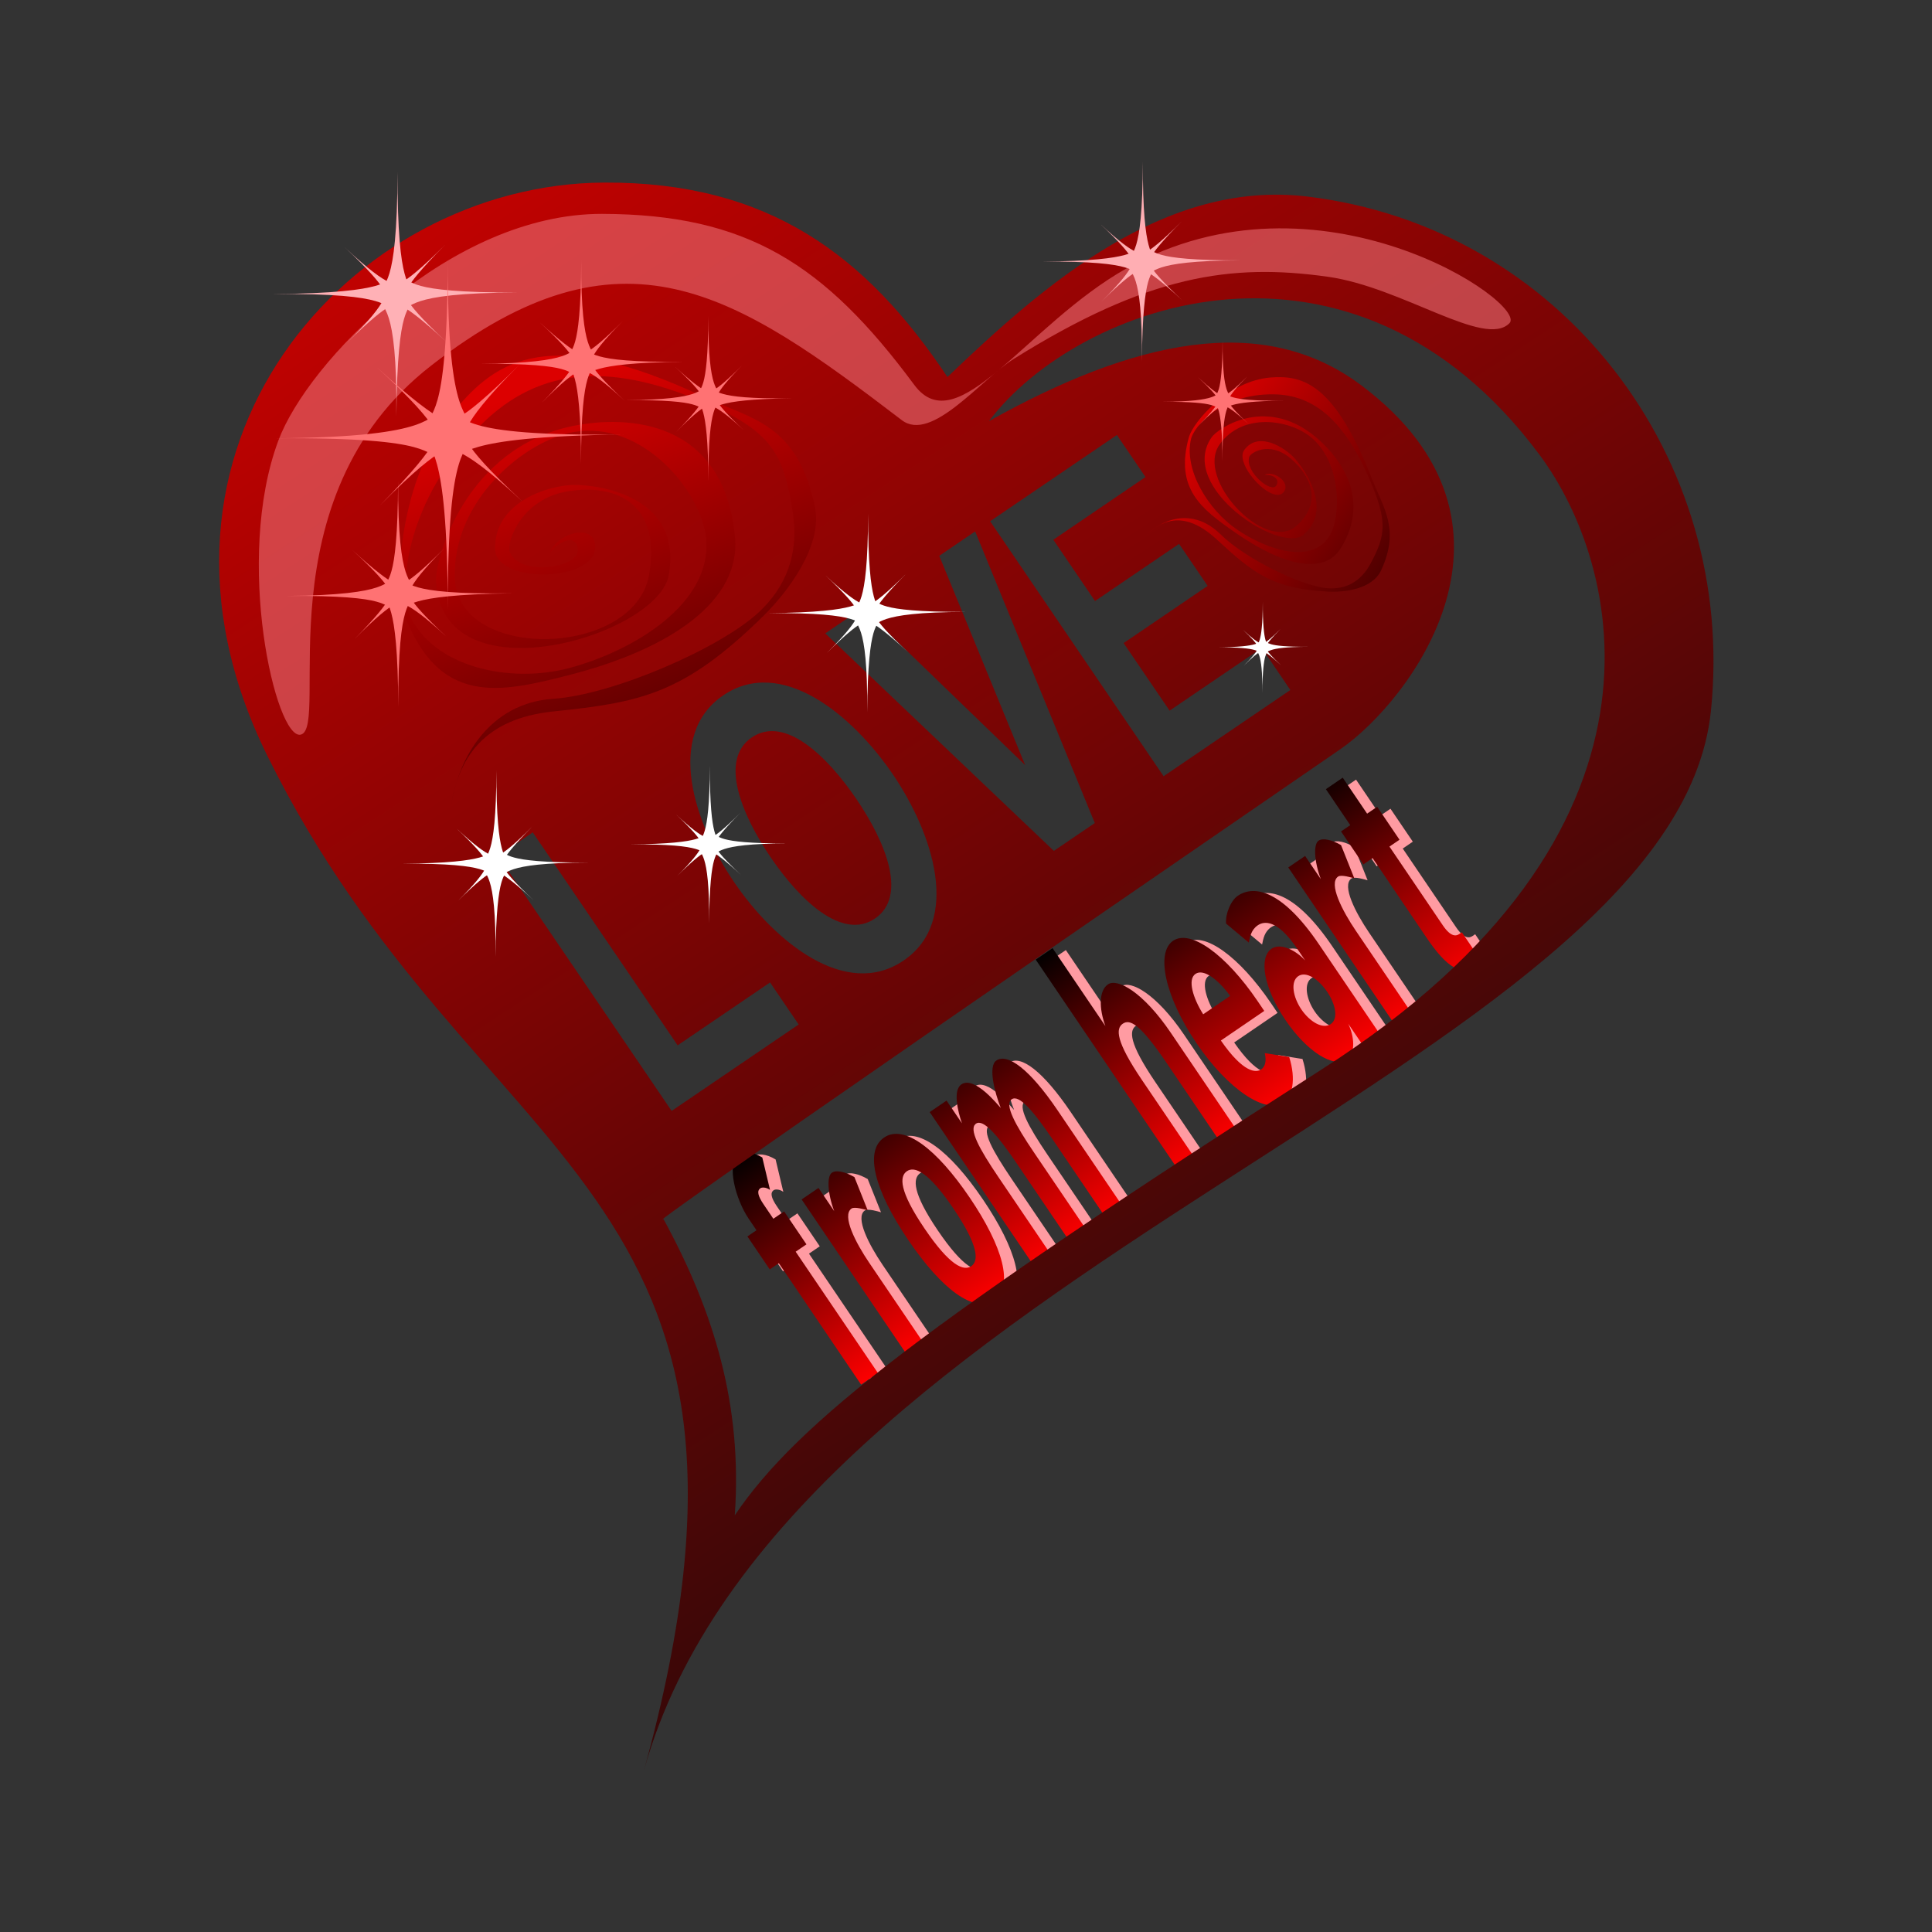 <svg:svg xmlns:svg="http://www.w3.org/2000/svg" height="2778.908" style="fill-rule:evenodd;clip-rule:evenodd;stroke-linejoin:round;stroke-miterlimit:1.414;" version="1.1" viewBox="-154.313 -134.163 2778.908 2778.908" width="2778.908" xml:space="preserve"><svg:rect x="-154.313" y="-134.163" width="2778.908" height="2778.908" fill="#333333" stroke="none"/><svg:g><svg:g id="Layer4"><svg:g transform="matrix(0.998,0.125,-0.126,1.001,-4.679,-132.466)"><svg:g transform="matrix(1.157,-1.019,2.24,2.543,-3777.23,-891.621)"><svg:path d="M1345.83,1537.51l12.085,0l0,-16.773l-12.085,0l0,-7.324c0,-4.395 1.831,-6.372 6.006,-6.372c1.465,0 4.688,0.806 6.445,2.856l10.913,-13.11c-4.321,-4.248 -10.474,-6.519 -16.626,-6.519c-14.502,0 -25.635,14.868 -25.635,24.609l0,5.859l-10.181,0l0,16.773l10.181,0l0,61.816l18.896,0l0,-61.816Z" style="fill:#ff9ba2;fill-rule:nonzero;" /><svg:path d="M1422.52,1540.22l7.104,-14.722c-4.028,-3.809 -9.888,-6.885 -14.941,-6.885c-5.859,0 -14.062,6.079 -18.237,13.916l0,-11.792l-18.896,0l0,78.589l18.896,0l0,-40.503c0,-10.034 3.296,-23.071 14.648,-23.071c3.442,0 9.741,3.516 11.426,4.468Z" style="fill:#ff9ba2;fill-rule:nonzero;" /><svg:path d="M1456.65,1560c0,-19.116 7.764,-24.097 16.26,-24.097c8.423,0 16.26,4.98 16.26,24.097c0,19.116 -7.837,24.243 -16.26,24.243c-8.496,0 -16.26,-5.127 -16.26,-24.243ZM1438.19,1560c0,25.488 12.378,41.455 34.644,41.455c22.339,0 34.497,-16.406 34.497,-41.455c0,-25.049 -12.158,-41.235 -34.497,-41.235c-22.266,0 -34.644,16.186 -34.644,41.235Z" style="fill:#ff9ba2;fill-rule:nonzero;" /><svg:path d="M1580.06,1599.33l0,-39.477c0,-14.722 2.197,-24.097 10.547,-24.097c8.35,0 10.547,9.375 10.547,24.097l0,39.477l18.896,0l0,-48.926c0,-20.947 -8.569,-31.787 -21.094,-31.787c-9.521,0 -17.944,10.84 -21.24,17.578c-0.586,-1.392 -3.149,-17.578 -18.018,-17.578c-9.521,0 -16.699,8.496 -19.702,13.696l0,-11.572l-18.896,0l0,78.589l18.896,0l0,-39.477c0,-14.722 2.051,-24.097 10.547,-24.097c8.423,0 10.62,9.375 10.62,24.097l0,39.477l18.896,0Z" style="fill:#ff9ba2;fill-rule:nonzero;" /><svg:path d="M1700.47,1599.33l0,-39.258c0,-20.068 6.665,-24.243 14.575,-24.243c7.91,0 13.184,4.028 13.184,24.17l0,39.331l18.896,0l0,-48.926c0,-20.874 -12.524,-31.787 -22.998,-31.787c-10.4,0 -19.482,6.299 -23.657,13.916l0,-39.697l-18.896,0l0,106.494l18.896,0Z" style="fill:#ff9ba2;fill-rule:nonzero;" /><svg:path d="M1781.55,1551.65c0.586,-7.983 5.859,-15.894 15.088,-15.894c9.302,0 14.502,7.69 15.161,15.894l-30.249,0ZM1797.3,1584.61c-5.566,0 -15.454,-2.856 -15.82,-19.629l48.633,0l0,-4.98c0,-23.657 -13.916,-41.089 -33.472,-41.089c-19.482,0 -35.23,17.432 -35.23,41.089c0,23.95 16.333,41.455 35.889,41.455c9.741,0 21.68,-4.907 27.979,-14.502l-16.699,-7.178c-2.783,3.369 -6.958,4.834 -11.279,4.834Z" style="fill:#ff9ba2;fill-rule:nonzero;" /><svg:path d="M1874.2,1560.95c8.936,0 14.062,6.006 14.062,12.305c0,6.299 -5.127,12.085 -14.062,12.085c-8.936,0 -14.868,-5.786 -14.868,-12.085c0,-6.299 5.933,-12.305 14.868,-12.305ZM1867.98,1545.06c-14.502,0 -26.367,11.792 -26.367,28.052c0,16.26 11.865,28.345 26.66,28.345c10.254,0 17.725,-6.372 19.556,-12.085l0,9.961l18.823,0l0,-44.605c0,-26.88 -17.871,-36.108 -37.06,-36.108c-7.837,0 -19.043,3.369 -23.364,6.885l7.544,12.012c3.955,-1.758 8.496,-3.882 15.82,-3.882c7.324,0 18.091,2.563 18.091,17.505l0,6.006c-1.831,-5.713 -9.448,-12.085 -19.702,-12.085Z" style="fill:#ff9ba2;fill-rule:nonzero;" /><svg:path d="M1968.03,1540.22l7.104,-14.722c-4.028,-3.809 -9.888,-6.885 -14.941,-6.885c-5.859,0 -14.062,6.079 -18.237,13.916l0,-11.792l-18.896,0l0,78.589l18.896,0l0,-40.503c0,-10.034 3.296,-23.071 14.648,-23.071c3.442,0 9.741,3.516 11.426,4.468Z" style="fill:#ff9ba2;fill-rule:nonzero;" /><svg:path d="M1992.56,1537.51l0,40.356c0,15.234 6.079,22.559 27.026,22.559l2.856,0l0,-15.894l-2.856,0c-3.296,0 -8.13,-0.732 -8.13,-6.958l0,-40.063l11.279,0l0,-16.773l-11.279,0l0,-18.311l-18.896,0l0,18.311l-10.327,0l0,16.773l10.327,0Z" style="fill:#ff9ba2;fill-rule:nonzero;" /></svg:g><svg:g transform="matrix(1.157,-1.019,2.24,2.543,-3796.45,-892.025)"><svg:path d="M1345.83,1537.51l12.085,0l0,-16.773l-12.085,0l0,-7.324c0,-4.395 1.831,-6.372 6.006,-6.372c1.465,0 4.688,0.806 6.445,2.856l10.913,-13.11c-4.321,-4.248 -10.474,-6.519 -16.626,-6.519c-14.502,0 -25.635,14.868 -25.635,24.609l0,5.859l-10.181,0l0,16.773l10.181,0l0,61.816l18.896,0l0,-61.816Z" style="fill:url(#tag1);fill-rule:nonzero;" /><svg:path d="M1422.52,1540.22l7.104,-14.722c-4.028,-3.809 -9.888,-6.885 -14.941,-6.885c-5.859,0 -14.062,6.079 -18.237,13.916l0,-11.792l-18.896,0l0,78.589l18.896,0l0,-40.503c0,-10.034 3.296,-23.071 14.648,-23.071c3.442,0 9.741,3.516 11.426,4.468Z" style="fill:url(#tag2);fill-rule:nonzero;" /><svg:path d="M1456.65,1560c0,-19.116 7.764,-24.097 16.26,-24.097c8.423,0 16.26,4.98 16.26,24.097c0,19.116 -7.837,24.243 -16.26,24.243c-8.496,0 -16.26,-5.127 -16.26,-24.243ZM1438.19,1560c0,25.488 12.378,41.455 34.644,41.455c22.339,0 34.497,-16.406 34.497,-41.455c0,-25.049 -12.158,-41.235 -34.497,-41.235c-22.266,0 -34.644,16.186 -34.644,41.235Z" style="fill:url(#tag3);fill-rule:nonzero;" /><svg:path d="M1580.06,1599.33l0,-39.477c0,-14.722 2.197,-24.097 10.547,-24.097c8.35,0 10.547,9.375 10.547,24.097l0,39.477l18.896,0l0,-48.926c0,-20.947 -8.569,-31.787 -21.094,-31.787c-9.521,0 -17.944,10.84 -21.24,17.578c-0.586,-1.392 -3.149,-17.578 -18.018,-17.578c-9.521,0 -16.699,8.496 -19.702,13.696l0,-11.572l-18.896,0l0,78.589l18.896,0l0,-39.477c0,-14.722 2.051,-24.097 10.547,-24.097c8.423,0 10.62,9.375 10.62,24.097l0,39.477l18.896,0Z" style="fill:url(#tag4);fill-rule:nonzero;" /><svg:path d="M1700.47,1599.33l0,-39.258c0,-20.068 6.665,-24.243 14.575,-24.243c7.91,0 13.184,4.028 13.184,24.17l0,39.331l18.896,0l0,-48.926c0,-20.874 -12.524,-31.787 -22.998,-31.787c-10.4,0 -19.482,6.299 -23.657,13.916l0,-39.697l-18.896,0l0,106.494l18.896,0Z" style="fill:url(#tag5);fill-rule:nonzero;" /><svg:path d="M1781.55,1551.65c0.586,-7.983 5.859,-15.894 15.088,-15.894c9.302,0 14.502,7.69 15.161,15.894l-30.249,0ZM1797.3,1584.61c-5.566,0 -15.454,-2.856 -15.82,-19.629l48.633,0l0,-4.98c0,-23.657 -13.916,-41.089 -33.472,-41.089c-19.482,0 -35.23,17.432 -35.23,41.089c0,23.95 16.333,41.455 35.889,41.455c9.741,0 21.68,-4.907 27.979,-14.502l-16.699,-7.178c-2.783,3.369 -6.958,4.834 -11.279,4.834Z" style="fill:url(#tag6);fill-rule:nonzero;" /><svg:path d="M1874.2,1560.95c8.936,0 14.062,6.006 14.062,12.305c0,6.299 -5.127,12.085 -14.062,12.085c-8.936,0 -14.868,-5.786 -14.868,-12.085c0,-6.299 5.933,-12.305 14.868,-12.305ZM1867.98,1545.06c-14.502,0 -26.367,11.792 -26.367,28.052c0,16.26 11.865,28.345 26.66,28.345c10.254,0 17.725,-6.372 19.556,-12.085l0,9.961l18.823,0l0,-44.605c0,-26.88 -17.871,-36.108 -37.06,-36.108c-7.837,0 -19.043,3.369 -23.364,6.885l7.544,12.012c3.955,-1.758 8.496,-3.882 15.82,-3.882c7.324,0 18.091,2.563 18.091,17.505l0,6.006c-1.831,-5.713 -9.448,-12.085 -19.702,-12.085Z" style="fill:url(#tag7);fill-rule:nonzero;" /><svg:path d="M1968.03,1540.22l7.104,-14.722c-4.028,-3.809 -9.888,-6.885 -14.941,-6.885c-5.859,0 -14.062,6.079 -18.237,13.916l0,-11.792l-18.896,0l0,78.589l18.896,0l0,-40.503c0,-10.034 3.296,-23.071 14.648,-23.071c3.442,0 9.741,3.516 11.426,4.468Z" style="fill:url(#tag8);fill-rule:nonzero;" /><svg:path d="M1992.56,1537.51l0,40.356c0,15.234 6.079,22.559 27.026,22.559l2.856,0l0,-15.894l-2.856,0c-3.296,0 -8.13,-0.732 -8.13,-6.958l0,-40.063l11.279,0l0,-16.773l-11.279,0l0,-18.311l-18.896,0l0,18.311l-10.327,0l0,16.773l10.327,0Z" style="fill:url(#tag9);fill-rule:nonzero;" /></svg:g></svg:g><svg:g transform="matrix(0.993,0.119,-0.119,0.993,-8.385,-119.194)"><svg:path d="M1075.76,2421.27c132.848,-874.943 -342.989,-820.656 -711.452,-1385.49c-270.21,-414.217 21.069,-830.875 383.006,-875.95c235.064,-29.274 386.925,59.411 523.491,218.927c121.897,-148.298 275.975,-319.308 482.756,-319.308c367.062,0 658.505,298.025 664.625,665.543c8.55,513.48 -1230.53,959.321 -1342.43,1696.28ZM711.193,1139.48l291.35,334.444l166.6,-145.133l-48.025,-55.128l-121.225,105.605l-243.325,-279.316l-45.375,39.528ZM1052.82,1136.81c67.435,77.409 179.183,148.94 255.203,82.716c76.189,-66.372 20.313,-186.576 -47.122,-263.985c-68.235,-78.328 -179.645,-150.154 -255.834,-83.782c-76.02,66.224 -20.482,186.723 47.753,265.051ZM1213.16,997.136c48.625,55.817 90.016,129.653 46.842,167.264c-43.005,37.463 -110.639,-13.511 -159.264,-69.328c-49.425,-56.736 -90.647,-130.719 -47.643,-168.182c43.174,-37.611 110.639,13.511 160.064,70.247ZM1289.72,635.501l158.484,284.138l-259.054,-196.527l-48.93,42.626l363.645,271.465l53.671,-46.755l-220.748,-395.949l-47.068,41.003ZM1356.43,577.388l291.35,334.444l166.262,-144.838l-48.025,-55.128l-120.887,105.31l-77.24,-88.665l110.22,-96.018l-48.025,-55.128l-110.22,96.018l-70.036,-80.395l120.887,-105.31l-48.025,-55.128l-166.262,144.838ZM1009.41,1629.75c0,0 -80.953,63.858 886.172,-786.798c90.281,-79.408 254.807,-356.764 -32.21,-523.061c-154.452,-89.489 -334.01,-24.691 -525.806,114.808c107.433,-184.437 482.126,-373.073 792.158,-46.042c134.073,141.424 282.294,512.461 -204.896,913.844c-523.019,430.902 -689.087,594.441 -762.91,738.109c-7.74,-157.252 -63.466,-285.835 -152.508,-410.859Z" style="fill:url(#tag10);" /></svg:g><svg:g transform="matrix(0.993,0.119,-0.119,0.993,-8.644,-117.033)"><svg:path d="M1224.78,393.486c-149.059,-157.797 -268.562,-215.059 -475.214,-190.757c-215.225,25.31 -394.849,261.393 -423.335,379.1c-43.154,178.319 47.885,428.769 82.292,416.072c41.304,-15.242 -98.84,-329.443 122.9,-549.116c247.487,-245.18 420.989,-156.501 681.487,-2.873c46.578,27.469 105.405,-71.039 149.539,-106.587c176.88,-142.469 293.486,-174.026 434.711,-171.028c108.282,2.299 236.011,75.561 266.989,35.212c24.047,-31.322 -299.993,-200.235 -556.2,-12.714c-133.127,97.437 -211.32,278.751 -283.169,202.69Z" style="fill:#eb6c74;fill-opacity:0.6;" /></svg:g><svg:g transform="matrix(-0.225,-9.83318e-15,9.83318e-15,-0.225,1738.7,1242.75)"><svg:g transform="matrix(0.014,1,-1,0.014,2319.83,1607.35)"><svg:path d="M345.634,2272.23c3.443,-283.693 -37.638,-245.415 -35.754,-286.463c2.127,-46.317 38.633,-2.002 40.303,-297.893c-1.664,294.792 33.691,253.94 32.041,299.516c-1.673,46.211 -33.123,-0.847 -36.591,284.84Z" style="fill:#fff;" /></svg:g><svg:g transform="matrix(-1,0.003,-0.003,-1,696.103,3960.39)"><svg:path d="M345.634,2272.23c3.443,-283.693 -37.638,-245.415 -35.754,-286.463c2.127,-46.317 38.633,-2.002 40.303,-297.893c-1.664,294.792 33.691,253.94 32.041,299.516c-1.673,46.211 -33.123,-0.847 -36.591,284.84Z" style="fill:#fff;" /></svg:g><svg:g transform="matrix(-0.405,-0.399,0.399,-0.405,-304.219,2921.94)"><svg:path d="M345.634,2272.23c3.443,-283.693 -37.638,-245.415 -35.754,-286.463c2.127,-46.317 38.633,-2.002 40.303,-297.893c-1.664,294.792 33.691,253.94 32.041,299.516c-1.673,46.211 -33.123,-0.847 -36.591,284.84Z" style="fill:#fff;" /></svg:g><svg:g transform="matrix(0.384,-0.419,0.419,0.384,-617.773,1365.21)"><svg:path d="M345.634,2272.23c3.443,-283.693 -37.638,-245.415 -35.754,-286.463c2.127,-46.317 38.633,-2.002 40.303,-297.893c-1.664,294.792 33.691,253.94 32.041,299.516c-1.673,46.211 -33.123,-0.847 -36.591,284.84Z" style="fill:#fff;" /></svg:g></svg:g><svg:g transform="matrix(-0.459,6.15272e-14,-6.15133e-14,-0.459,716.148,2017.55)"><svg:g transform="matrix(0.014,1,-1,0.014,2319.83,1607.35)"><svg:path d="M345.634,2272.23c3.443,-283.693 -37.638,-245.415 -35.754,-286.463c2.127,-46.317 38.633,-2.002 40.303,-297.893c-1.664,294.792 33.691,253.94 32.041,299.516c-1.673,46.211 -33.123,-0.847 -36.591,284.84Z" style="fill:#fff;" /></svg:g><svg:g transform="matrix(-1,0.003,-0.003,-1,696.103,3960.39)"><svg:path d="M345.634,2272.23c3.443,-283.693 -37.638,-245.415 -35.754,-286.463c2.127,-46.317 38.633,-2.002 40.303,-297.893c-1.664,294.792 33.691,253.94 32.041,299.516c-1.673,46.211 -33.123,-0.847 -36.591,284.84Z" style="fill:#fff;" /></svg:g><svg:g transform="matrix(-0.405,-0.399,0.399,-0.405,-304.219,2921.94)"><svg:path d="M345.634,2272.23c3.443,-283.693 -37.638,-245.415 -35.754,-286.463c2.127,-46.317 38.633,-2.002 40.303,-297.893c-1.664,294.792 33.691,253.94 32.041,299.516c-1.673,46.211 -33.123,-0.847 -36.591,284.84Z" style="fill:#fff;" /></svg:g><svg:g transform="matrix(0.384,-0.419,0.419,0.384,-617.773,1365.21)"><svg:path d="M345.634,2272.23c3.443,-283.693 -37.638,-245.415 -35.754,-286.463c2.127,-46.317 38.633,-2.002 40.303,-297.893c-1.664,294.792 33.691,253.94 32.041,299.516c-1.673,46.211 -33.123,-0.847 -36.591,284.84Z" style="fill:#fff;" /></svg:g></svg:g><svg:g transform="matrix(-0.489,-8.30447e-14,8.30377e-14,-0.489,1261.02,1716.55)"><svg:g transform="matrix(0.014,1,-1,0.014,2319.83,1607.35)"><svg:path d="M345.634,2272.23c3.443,-283.693 -37.638,-245.415 -35.754,-286.463c2.127,-46.317 38.633,-2.002 40.303,-297.893c-1.664,294.792 33.691,253.94 32.041,299.516c-1.673,46.211 -33.123,-0.847 -36.591,284.84Z" style="fill:#fff;" /></svg:g><svg:g transform="matrix(-1,0.003,-0.003,-1,696.103,3960.39)"><svg:path d="M345.634,2272.23c3.443,-283.693 -37.638,-245.415 -35.754,-286.463c2.127,-46.317 38.633,-2.002 40.303,-297.893c-1.664,294.792 33.691,253.94 32.041,299.516c-1.673,46.211 -33.123,-0.847 -36.591,284.84Z" style="fill:#fff;" /></svg:g><svg:g transform="matrix(-0.405,-0.399,0.399,-0.405,-304.219,2921.94)"><svg:path d="M345.634,2272.23c3.443,-283.693 -37.638,-245.415 -35.754,-286.463c2.127,-46.317 38.633,-2.002 40.303,-297.893c-1.664,294.792 33.691,253.94 32.041,299.516c-1.673,46.211 -33.123,-0.847 -36.591,284.84Z" style="fill:#fff;" /></svg:g><svg:g transform="matrix(0.384,-0.419,0.419,0.384,-617.773,1365.21)"><svg:path d="M345.634,2272.23c3.443,-283.693 -37.638,-245.415 -35.754,-286.463c2.127,-46.317 38.633,-2.002 40.303,-297.893c-1.664,294.792 33.691,253.94 32.041,299.516c-1.673,46.211 -33.123,-0.847 -36.591,284.84Z" style="fill:#fff;" /></svg:g></svg:g><svg:g transform="matrix(-0.602,-2.52715e-14,2.52715e-14,-0.602,622.666,1481.46)"><svg:g transform="matrix(0.014,1,-1,0.014,2319.83,1607.35)"><svg:path d="M345.634,2272.23c3.443,-283.693 -37.638,-245.415 -35.754,-286.463c2.127,-46.317 38.633,-2.002 40.303,-297.893c-1.664,294.792 33.691,253.94 32.041,299.516c-1.673,46.211 -33.123,-0.847 -36.591,284.84Z" style="fill:#ffb1b6;" /></svg:g><svg:g transform="matrix(-1,0.003,-0.003,-1,696.103,3960.39)"><svg:path d="M345.634,2272.23c3.443,-283.693 -37.638,-245.415 -35.754,-286.463c2.127,-46.317 38.633,-2.002 40.303,-297.893c-1.664,294.792 33.691,253.94 32.041,299.516c-1.673,46.211 -33.123,-0.847 -36.591,284.84Z" style="fill:#ffb1b6;" /></svg:g><svg:g transform="matrix(-0.405,-0.399,0.399,-0.405,-304.219,2921.94)"><svg:path d="M345.634,2272.23c3.443,-283.693 -37.638,-245.415 -35.754,-286.463c2.127,-46.317 38.633,-2.002 40.303,-297.893c-1.664,294.792 33.691,253.94 32.041,299.516c-1.673,46.211 -33.123,-0.847 -36.591,284.84Z" style="fill:#ffb1b6;" /></svg:g><svg:g transform="matrix(0.384,-0.419,0.419,0.384,-617.773,1365.21)"><svg:path d="M345.634,2272.23c3.443,-283.693 -37.638,-245.415 -35.754,-286.463c2.127,-46.317 38.633,-2.002 40.303,-297.893c-1.664,294.792 33.691,253.94 32.041,299.516c-1.673,46.211 -33.123,-0.847 -36.591,284.84Z" style="fill:#ffb1b6;" /></svg:g></svg:g><svg:g transform="matrix(-0.492,6.4726e-14,-6.4726e-14,-0.492,1657.19,1216.88)"><svg:g transform="matrix(0.014,1,-1,0.014,2319.83,1607.35)"><svg:path d="M345.634,2272.23c3.443,-283.693 -37.638,-245.415 -35.754,-286.463c2.127,-46.317 38.633,-2.002 40.303,-297.893c-1.664,294.792 33.691,253.94 32.041,299.516c-1.673,46.211 -33.123,-0.847 -36.591,284.84Z" style="fill:#ffaeb3;" /></svg:g><svg:g transform="matrix(-1,0.003,-0.003,-1,696.103,3960.39)"><svg:path d="M345.634,2272.23c3.443,-283.693 -37.638,-245.415 -35.754,-286.463c2.127,-46.317 38.633,-2.002 40.303,-297.893c-1.664,294.792 33.691,253.94 32.041,299.516c-1.673,46.211 -33.123,-0.847 -36.591,284.84Z" style="fill:#ffaeb3;" /></svg:g><svg:g transform="matrix(-0.405,-0.399,0.399,-0.405,-304.219,2921.94)"><svg:path d="M345.634,2272.23c3.443,-283.693 -37.638,-245.415 -35.754,-286.463c2.127,-46.317 38.633,-2.002 40.303,-297.893c-1.664,294.792 33.691,253.94 32.041,299.516c-1.673,46.211 -33.123,-0.847 -36.591,284.84Z" style="fill:#ffaeb3;" /></svg:g><svg:g transform="matrix(0.384,-0.419,0.419,0.384,-617.773,1365.21)"><svg:path d="M345.634,2272.23c3.443,-283.693 -37.638,-245.415 -35.754,-286.463c2.127,-46.317 38.633,-2.002 40.303,-297.893c-1.664,294.792 33.691,253.94 32.041,299.516c-1.673,46.211 -33.123,-0.847 -36.591,284.84Z" style="fill:#ffaeb3;" /></svg:g></svg:g><svg:g transform="matrix(-0.388,6.2797e-15,-6.26582e-15,-0.388,998.957,1849.09)"><svg:g transform="matrix(0.014,1,-1,0.014,2319.83,1607.35)"><svg:path d="M345.634,2272.23c3.443,-283.693 -37.638,-245.415 -35.754,-286.463c2.127,-46.317 38.633,-2.002 40.303,-297.893c-1.664,294.792 33.691,253.94 32.041,299.516c-1.673,46.211 -33.123,-0.847 -36.591,284.84Z" style="fill:#fff;" /></svg:g><svg:g transform="matrix(-1,0.003,-0.003,-1,696.103,3960.39)"><svg:path d="M345.634,2272.23c3.443,-283.693 -37.638,-245.415 -35.754,-286.463c2.127,-46.317 38.633,-2.002 40.303,-297.893c-1.664,294.792 33.691,253.94 32.041,299.516c-1.673,46.211 -33.123,-0.847 -36.591,284.84Z" style="fill:#fff;" /></svg:g><svg:g transform="matrix(-0.405,-0.399,0.399,-0.405,-304.219,2921.94)"><svg:path d="M345.634,2272.23c3.443,-283.693 -37.638,-245.415 -35.754,-286.463c2.127,-46.317 38.633,-2.002 40.303,-297.893c-1.664,294.792 33.691,253.94 32.041,299.516c-1.673,46.211 -33.123,-0.847 -36.591,284.84Z" style="fill:#fff;" /></svg:g><svg:g transform="matrix(0.384,-0.419,0.419,0.384,-617.773,1365.21)"><svg:path d="M345.634,2272.23c3.443,-283.693 -37.638,-245.415 -35.754,-286.463c2.127,-46.317 38.633,-2.002 40.303,-297.893c-1.664,294.792 33.691,253.94 32.041,299.516c-1.673,46.211 -33.123,-0.847 -36.591,284.84Z" style="fill:#fff;" /></svg:g></svg:g><svg:g transform="matrix(0.351,0.172,-0.19,0.388,462.775,-14.297)"><svg:path d="M1159.68,1226.52c5.455,-36.45 49.744,-100.619 85.795,-52.356c38.389,51.391 -145.136,171.811 -221.945,107.092c-22.73,-19.152 -49.65,-172.202 96.566,-265.608c147.964,-94.522 330.196,-98.226 402.851,132.72c84.178,267.569 -492.675,540.886 -637.258,292.539c-134.591,-231.184 11.654,-515.425 157.423,-610.789c208.76,-136.575 518.898,-7.666 608.687,123.934c127.687,187.145 -59.84,445.094 -242.116,588.592c-169.422,133.379 -452.431,198.809 -617.247,72.502c-59.808,-45.834 -195.344,-300.332 -76.723,-646.439c94.312,-275.177 320.434,-397.18 699.645,-417.238c278.002,-14.705 354.647,33.901 482.383,199.874c88.314,114.75 95.466,233.776 48.741,345.206c-69.681,166.175 -349.697,462.41 -539.691,561.333c-203.327,105.866 -223.458,316.412 -158.087,487.932c-65.46,-171.753 -37.35,-328.115 179.124,-450.39c275.368,-155.542 402.977,-243.984 538.481,-591.232c40.984,-105.029 85.132,-298.139 -5.667,-403.213c-193.642,-224.084 -349.158,-169.318 -546.208,-166.158c-622.581,9.982 -743.559,187.789 -800.784,408.022c-75.349,289.981 89.379,618.916 164.115,681.685c265.068,222.625 442.274,94.42 644.968,-62.421c293.128,-226.818 445.458,-473.3 322.665,-653.998c-230.253,-338.83 -558.626,-203.214 -713.552,-95.775c-322.618,223.732 -241.876,601.982 -202.784,665.895c212.347,347.176 821.931,-162.534 759.165,-359.096c-87.925,-275.353 -419.59,-154.037 -475.757,-122.799c-98.28,54.661 -212.092,175.61 -140.06,299.946c61.109,105.482 400.606,-55.646 322.068,-161.87c-43.723,-59.136 -145.876,26.474 -134.797,92.109Z" style="fill:url(#tag11);" /></svg:g><svg:g transform="matrix(0.083,0.219,-0.193,0.073,1804.8,205.551)"><svg:path d="M1159.68,1226.52c5.455,-36.45 49.744,-100.619 85.795,-52.356c38.389,51.391 -145.136,171.811 -221.945,107.092c-22.73,-19.152 -49.65,-172.202 96.566,-265.608c147.964,-94.522 330.196,-98.226 402.851,132.72c84.178,267.569 -492.675,540.886 -637.258,292.539c-134.591,-231.184 11.654,-515.425 157.423,-610.789c208.76,-136.575 518.898,-7.666 608.687,123.934c127.687,187.145 -59.84,445.094 -242.116,588.592c-169.422,133.379 -452.431,198.809 -617.247,72.502c-59.808,-45.834 -195.344,-300.332 -76.723,-646.439c94.312,-275.177 320.434,-397.18 699.645,-417.238c278.002,-14.705 354.647,33.901 482.383,199.874c88.314,114.75 95.466,233.776 48.741,345.206c-69.681,166.175 -349.697,462.41 -539.691,561.333c-203.327,105.866 -223.458,316.412 -158.087,487.932c-65.46,-171.753 -37.35,-328.115 179.124,-450.39c275.368,-155.542 402.977,-243.984 538.481,-591.232c40.984,-105.029 85.132,-298.139 -5.667,-403.213c-193.642,-224.084 -349.158,-169.318 -546.208,-166.158c-622.581,9.982 -743.559,187.789 -800.784,408.022c-75.349,289.981 89.379,618.916 164.115,681.685c265.068,222.625 442.274,94.42 644.968,-62.421c293.128,-226.818 445.458,-473.3 322.665,-653.998c-230.253,-338.83 -558.626,-203.214 -713.552,-95.775c-322.618,223.732 -241.876,601.982 -202.784,665.895c212.347,347.176 821.931,-162.534 759.165,-359.096c-87.925,-275.353 -419.59,-154.037 -475.757,-122.799c-98.28,54.661 -212.092,175.61 -140.06,299.946c61.109,105.482 400.606,-55.646 322.068,-161.87c-43.723,-59.136 -145.876,26.474 -134.797,92.109Z" style="fill:url(#tag12);" /></svg:g><svg:g transform="matrix(0.408,-0.002,0.002,0.408,720.929,-368.304)"><svg:g transform="matrix(0.014,1,-1,0.014,2319.83,1607.35)"><svg:path d="M345.634,2272.23c3.443,-283.693 -37.638,-245.415 -35.754,-286.463c2.127,-46.317 38.633,-2.002 40.303,-297.893c-1.664,294.792 33.691,253.94 32.041,299.516c-1.673,46.211 -33.123,-0.847 -36.591,284.84Z" style="fill:#ff7273;" /></svg:g><svg:g transform="matrix(-1,0.003,-0.003,-1,696.103,3960.39)"><svg:path d="M345.634,2272.23c3.443,-283.693 -37.638,-245.415 -35.754,-286.463c2.127,-46.317 38.633,-2.002 40.303,-297.893c-1.664,294.792 33.691,253.94 32.041,299.516c-1.673,46.211 -33.123,-0.847 -36.591,284.84Z" style="fill:#ff7273;" /></svg:g><svg:g transform="matrix(-0.405,-0.399,0.399,-0.405,-304.219,2921.94)"><svg:path d="M345.634,2272.23c3.443,-283.693 -37.638,-245.415 -35.754,-286.463c2.127,-46.317 38.633,-2.002 40.303,-297.893c-1.664,294.792 33.691,253.94 32.041,299.516c-1.673,46.211 -33.123,-0.847 -36.591,284.84Z" style="fill:#ff7273;" /></svg:g><svg:g transform="matrix(0.384,-0.419,0.419,0.384,-617.773,1365.21)"><svg:path d="M345.634,2272.23c3.443,-283.693 -37.638,-245.415 -35.754,-286.463c2.127,-46.317 38.633,-2.002 40.303,-297.893c-1.664,294.792 33.691,253.94 32.041,299.516c-1.673,46.211 -33.123,-0.847 -36.591,284.84Z" style="fill:#ff7273;" /></svg:g></svg:g><svg:g transform="matrix(0.298,-0.001,0.001,0.298,1500.12,-147.656)"><svg:g transform="matrix(0.014,1,-1,0.014,2319.83,1607.35)"><svg:path d="M345.634,2272.23c3.443,-283.693 -37.638,-245.415 -35.754,-286.463c2.127,-46.317 38.633,-2.002 40.303,-297.893c-1.664,294.792 33.691,253.94 32.041,299.516c-1.673,46.211 -33.123,-0.847 -36.591,284.84Z" style="fill:#ff7273;" /></svg:g><svg:g transform="matrix(-1,0.003,-0.003,-1,696.103,3960.39)"><svg:path d="M345.634,2272.23c3.443,-283.693 -37.638,-245.415 -35.754,-286.463c2.127,-46.317 38.633,-2.002 40.303,-297.893c-1.664,294.792 33.691,253.94 32.041,299.516c-1.673,46.211 -33.123,-0.847 -36.591,284.84Z" style="fill:#ff7273;" /></svg:g><svg:g transform="matrix(-0.405,-0.399,0.399,-0.405,-304.219,2921.94)"><svg:path d="M345.634,2272.23c3.443,-283.693 -37.638,-245.415 -35.754,-286.463c2.127,-46.317 38.633,-2.002 40.303,-297.893c-1.664,294.792 33.691,253.94 32.041,299.516c-1.673,46.211 -33.123,-0.847 -36.591,284.84Z" style="fill:#ff7273;" /></svg:g><svg:g transform="matrix(0.384,-0.419,0.419,0.384,-617.773,1365.21)"><svg:path d="M345.634,2272.23c3.443,-283.693 -37.638,-245.415 -35.754,-286.463c2.127,-46.317 38.633,-2.002 40.303,-297.893c-1.664,294.792 33.691,253.94 32.041,299.516c-1.673,46.211 -33.123,-0.847 -36.591,284.84Z" style="fill:#ff7273;" /></svg:g></svg:g><svg:g transform="matrix(0.501,-0.002,0.002,0.501,506.163,-605.185)"><svg:g transform="matrix(0.014,1,-1,0.014,2319.83,1607.35)"><svg:path d="M345.634,2272.23c3.443,-283.693 -37.638,-245.415 -35.754,-286.463c2.127,-46.317 38.633,-2.002 40.303,-297.893c-1.664,294.792 33.691,253.94 32.041,299.516c-1.673,46.211 -33.123,-0.847 -36.591,284.84Z" style="fill:#ff7273;" /></svg:g><svg:g transform="matrix(-1,0.003,-0.003,-1,696.103,3960.39)"><svg:path d="M345.634,2272.23c3.443,-283.693 -37.638,-245.415 -35.754,-286.463c2.127,-46.317 38.633,-2.002 40.303,-297.893c-1.664,294.792 33.691,253.94 32.041,299.516c-1.673,46.211 -33.123,-0.847 -36.591,284.84Z" style="fill:#ff7273;" /></svg:g><svg:g transform="matrix(-0.405,-0.399,0.399,-0.405,-304.219,2921.94)"><svg:path d="M345.634,2272.23c3.443,-283.693 -37.638,-245.415 -35.754,-286.463c2.127,-46.317 38.633,-2.002 40.303,-297.893c-1.664,294.792 33.691,253.94 32.041,299.516c-1.673,46.211 -33.123,-0.847 -36.591,284.84Z" style="fill:#ff7273;" /></svg:g><svg:g transform="matrix(0.384,-0.419,0.419,0.384,-617.773,1365.21)"><svg:path d="M345.634,2272.23c3.443,-283.693 -37.638,-245.415 -35.754,-286.463c2.127,-46.317 38.633,-2.002 40.303,-297.893c-1.664,294.792 33.691,253.94 32.041,299.516c-1.673,46.211 -33.123,-0.847 -36.591,284.84Z" style="fill:#ff7273;" /></svg:g></svg:g><svg:g transform="matrix(0.556,-0.003,0.003,0.556,222.164,-380.39)"><svg:g transform="matrix(0.014,1,-1,0.014,2319.83,1607.35)"><svg:path d="M345.634,2272.23c3.443,-283.693 -37.638,-245.415 -35.754,-286.463c2.127,-46.317 38.633,-2.002 40.303,-297.893c-1.664,294.792 33.691,253.94 32.041,299.516c-1.673,46.211 -33.123,-0.847 -36.591,284.84Z" style="fill:#ff7273;" /></svg:g><svg:g transform="matrix(-1,0.003,-0.003,-1,696.103,3960.39)"><svg:path d="M345.634,2272.23c3.443,-283.693 -37.638,-245.415 -35.754,-286.463c2.127,-46.317 38.633,-2.002 40.303,-297.893c-1.664,294.792 33.691,253.94 32.041,299.516c-1.673,46.211 -33.123,-0.847 -36.591,284.84Z" style="fill:#ff7273;" /></svg:g><svg:g transform="matrix(-0.405,-0.399,0.399,-0.405,-304.219,2921.94)"><svg:path d="M345.634,2272.23c3.443,-283.693 -37.638,-245.415 -35.754,-286.463c2.127,-46.317 38.633,-2.002 40.303,-297.893c-1.664,294.792 33.691,253.94 32.041,299.516c-1.673,46.211 -33.123,-0.847 -36.591,284.84Z" style="fill:#ff7273;" /></svg:g><svg:g transform="matrix(0.384,-0.419,0.419,0.384,-617.773,1365.21)"><svg:path d="M345.634,2272.23c3.443,-283.693 -37.638,-245.415 -35.754,-286.463c2.127,-46.317 38.633,-2.002 40.303,-297.893c-1.664,294.792 33.691,253.94 32.041,299.516c-1.673,46.211 -33.123,-0.847 -36.591,284.84Z" style="fill:#ff7273;" /></svg:g></svg:g><svg:g transform="matrix(0.859,-0.004,0.004,0.859,187.89,-1208.49)"><svg:g transform="matrix(0.014,1,-1,0.014,2319.83,1607.35)"><svg:path d="M345.634,2272.23c3.443,-283.693 -37.638,-245.415 -35.754,-286.463c2.127,-46.317 38.633,-2.002 40.303,-297.893c-1.664,294.792 33.691,253.94 32.041,299.516c-1.673,46.211 -33.123,-0.847 -36.591,284.84Z" style="fill:#ff7273;" /></svg:g><svg:g transform="matrix(-1,0.003,-0.003,-1,696.103,3960.39)"><svg:path d="M345.634,2272.23c3.443,-283.693 -37.638,-245.415 -35.754,-286.463c2.127,-46.317 38.633,-2.002 40.303,-297.893c-1.664,294.792 33.691,253.94 32.041,299.516c-1.673,46.211 -33.123,-0.847 -36.591,284.84Z" style="fill:#ff7273;" /></svg:g><svg:g transform="matrix(-0.405,-0.399,0.399,-0.405,-304.219,2921.94)"><svg:path d="M345.634,2272.23c3.443,-283.693 -37.638,-245.415 -35.754,-286.463c2.127,-46.317 38.633,-2.002 40.303,-297.893c-1.664,294.792 33.691,253.94 32.041,299.516c-1.673,46.211 -33.123,-0.847 -36.591,284.84Z" style="fill:#ff7273;" /></svg:g><svg:g transform="matrix(0.384,-0.419,0.419,0.384,-617.773,1365.21)"><svg:path d="M345.634,2272.23c3.443,-283.693 -37.638,-245.415 -35.754,-286.463c2.127,-46.317 38.633,-2.002 40.303,-297.893c-1.664,294.792 33.691,253.94 32.041,299.516c-1.673,46.211 -33.123,-0.847 -36.591,284.84Z" style="fill:#ff7273;" /></svg:g></svg:g></svg:g></svg:g><svg:defs><svg:linearGradient gradientTransform="matrix(-1.917,110.03,-241.91,-0.872,1666.1,1491.34)" gradientUnits="userSpaceOnUse" id="tag1" x1="0" x2="1" y1="0" y2="0"><svg:stop offset="0%" style="stop-color:#000;stop-opacity:1" /><svg:stop offset="100%" style="stop-color:#f00;stop-opacity:1" /></svg:linearGradient><svg:linearGradient gradientTransform="matrix(-1.917,110.03,-241.91,-0.872,1666.1,1491.34)" gradientUnits="userSpaceOnUse" id="tag2" x1="0" x2="1" y1="0" y2="0"><svg:stop offset="0%" style="stop-color:#000;stop-opacity:1" /><svg:stop offset="100%" style="stop-color:#f00;stop-opacity:1" /></svg:linearGradient><svg:linearGradient gradientTransform="matrix(-1.917,110.03,-241.91,-0.872,1666.1,1491.34)" gradientUnits="userSpaceOnUse" id="tag3" x1="0" x2="1" y1="0" y2="0"><svg:stop offset="0%" style="stop-color:#000;stop-opacity:1" /><svg:stop offset="100%" style="stop-color:#f00;stop-opacity:1" /></svg:linearGradient><svg:linearGradient gradientTransform="matrix(-1.917,110.03,-241.91,-0.872,1666.1,1491.34)" gradientUnits="userSpaceOnUse" id="tag4" x1="0" x2="1" y1="0" y2="0"><svg:stop offset="0%" style="stop-color:#000;stop-opacity:1" /><svg:stop offset="100%" style="stop-color:#f00;stop-opacity:1" /></svg:linearGradient><svg:linearGradient gradientTransform="matrix(-1.917,110.03,-241.91,-0.872,1666.1,1491.34)" gradientUnits="userSpaceOnUse" id="tag5" x1="0" x2="1" y1="0" y2="0"><svg:stop offset="0%" style="stop-color:#000;stop-opacity:1" /><svg:stop offset="100%" style="stop-color:#f00;stop-opacity:1" /></svg:linearGradient><svg:linearGradient gradientTransform="matrix(-1.917,110.03,-241.91,-0.872,1666.1,1491.34)" gradientUnits="userSpaceOnUse" id="tag6" x1="0" x2="1" y1="0" y2="0"><svg:stop offset="0%" style="stop-color:#000;stop-opacity:1" /><svg:stop offset="100%" style="stop-color:#f00;stop-opacity:1" /></svg:linearGradient><svg:linearGradient gradientTransform="matrix(-1.917,110.03,-241.91,-0.872,1666.1,1491.34)" gradientUnits="userSpaceOnUse" id="tag7" x1="0" x2="1" y1="0" y2="0"><svg:stop offset="0%" style="stop-color:#000;stop-opacity:1" /><svg:stop offset="100%" style="stop-color:#f00;stop-opacity:1" /></svg:linearGradient><svg:linearGradient gradientTransform="matrix(-1.917,110.03,-241.91,-0.872,1666.1,1491.34)" gradientUnits="userSpaceOnUse" id="tag8" x1="0" x2="1" y1="0" y2="0"><svg:stop offset="0%" style="stop-color:#000;stop-opacity:1" /><svg:stop offset="100%" style="stop-color:#f00;stop-opacity:1" /></svg:linearGradient><svg:linearGradient gradientTransform="matrix(-1.917,110.03,-241.91,-0.872,1666.1,1491.34)" gradientUnits="userSpaceOnUse" id="tag9" x1="0" x2="1" y1="0" y2="0"><svg:stop offset="0%" style="stop-color:#000;stop-opacity:1" /><svg:stop offset="100%" style="stop-color:#f00;stop-opacity:1" /></svg:linearGradient><svg:linearGradient gradientTransform="matrix(1490.49,1777.3,-1777.3,1490.49,370.079,167.923)" gradientUnits="userSpaceOnUse" id="tag10" x1="0" x2="1" y1="0" y2="0"><svg:stop offset="0%" style="stop-color:#cb0100;stop-opacity:1" /><svg:stop offset="100%" style="stop-color:#2d0808;stop-opacity:1" /></svg:linearGradient><svg:linearGradient gradientTransform="matrix(1046.62,1046.62,-1046.62,1046.62,1136.69,459.041)" gradientUnits="userSpaceOnUse" id="tag11" x1="0" x2="1" y1="0" y2="0"><svg:stop offset="0%" style="stop-color:#dc0000;stop-opacity:1" /><svg:stop offset="100%" style="stop-color:#470000;stop-opacity:1" /></svg:linearGradient><svg:linearGradient gradientTransform="matrix(1286.56,-1009.35,886.842,1464.28,824.782,1753.11)" gradientUnits="userSpaceOnUse" id="tag12" x1="0" x2="1" y1="0" y2="0"><svg:stop offset="0%" style="stop-color:#dc0000;stop-opacity:1" /><svg:stop offset="100%" style="stop-color:#470000;stop-opacity:1" /></svg:linearGradient></svg:defs></svg:svg>